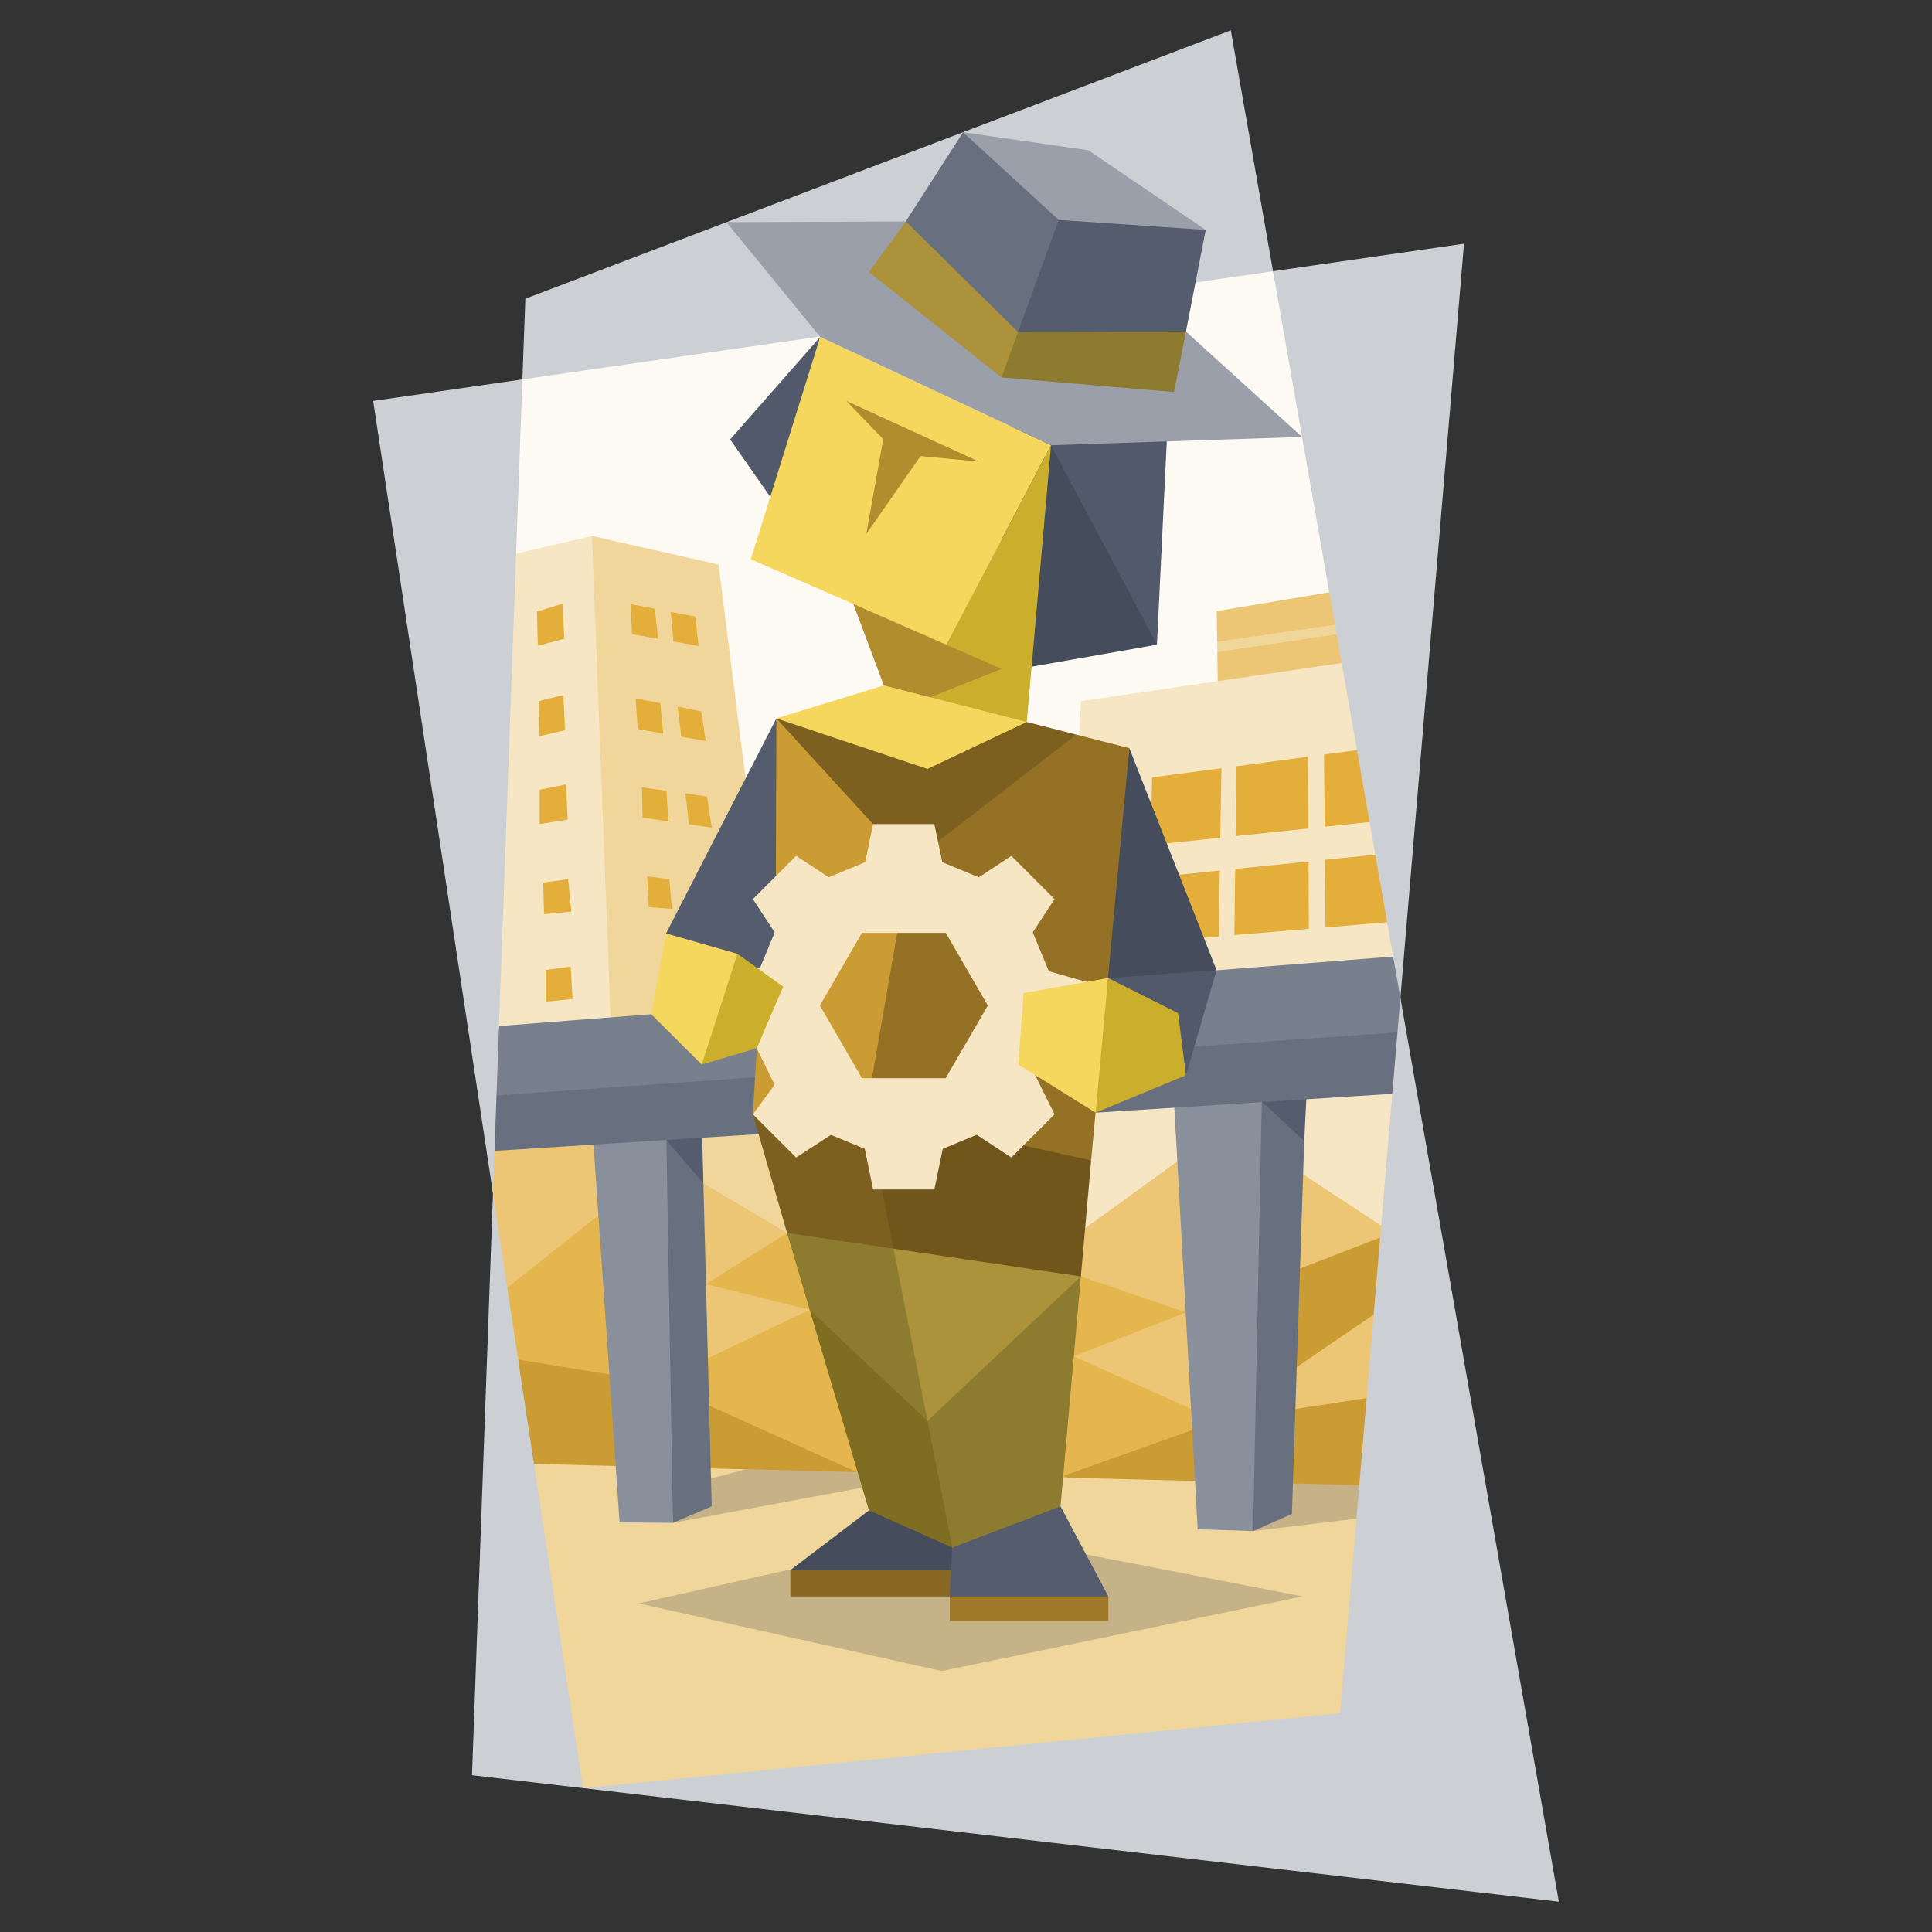 <svg id="strategy_constant_improvement_explorers" xmlns="http://www.w3.org/2000/svg" viewBox="0 0 130 130"><rect x="0" y="0" width="130" height="130" fill="#333333" stroke="none"/><defs><style>.cls-1{fill:#fdfaf4;}.cls-2{fill:#ecc675;}.cls-3{fill:#f1d69c;}.cls-4{fill:#f6e6c4;}.cls-5{fill:#e4ae3a;}.cls-6{fill:#e6b64e;}.cls-7{fill:#cc9c34;}.cls-14,.cls-8{opacity:0.2;}.cls-14,.cls-9{fill:#1d2432;}.cls-10{fill:#68707f;}.cls-11{fill:#89909b;}.cls-12{fill:#545c6d;}.cls-13{fill:#787f8d;}.cls-15{fill:#cccfd4;}.cls-16{fill:#454d5d;}.cls-17{fill:#886822;}.cls-18{fill:#51596a;}.cls-19{fill:#9a9fa9;}.cls-20{fill:#8d7c2f;}.cls-21{fill:#f4d75c;}.cls-22{fill:#ccae2d;}.cls-23{fill:#b38c2e;}.cls-24{fill:#7d5f1f;}.cls-25{fill:#947125;}.cls-26{fill:#ac923b;}.cls-27{fill:#71561c;}.cls-28{fill:#7f6d21;}.cls-29{fill:#9f7928;}</style></defs><polygon class="cls-1" points="31.76 37.41 35.15 25.53 62.84 14.9 85.66 18.25 92.08 34.65 94.23 67.15 94.4 120.32 39.23 120.32 35.15 109.41 33.17 80.3 31.76 37.41"/><polygon class="cls-2" points="81.96 47.18 81.91 43.88 82.25 43.5 81.9 43.18 81.87 41.12 91.77 39.46 92.6 46.79 81.96 47.18"/><polygon class="cls-3" points="81.91 43.88 91.86 42.39 91.92 41.74 81.9 43.18 81.91 43.88"/><polygon class="cls-3" points="39.83 36.06 48.35 37.99 54.83 89.29 36.79 87.11 39.83 36.06"/><polygon class="cls-4" points="31.8 37.93 39.83 36.06 41.78 86.41 32.95 76.18 31.8 37.93"/><polygon class="cls-4" points="92.69 44.26 72.73 47.18 72.47 52.98 73.13 54.93 72.28 57.41 72.18 59.58 72.62 61.51 72 63.86 70.72 93.01 94.8 90.51 94.23 67.15 92.69 44.26"/><polygon class="cls-5" points="36.13 41.15 37.85 40.62 37.97 42.98 36.19 43.45 36.13 41.15"/><polygon class="cls-5" points="36.25 47.18 37.91 46.76 38.02 49.13 36.31 49.54 36.25 47.18"/><polygon class="cls-5" points="36.31 53.14 38.08 52.79 38.2 55.15 36.31 55.45 36.31 53.14"/><polygon class="cls-5" points="36.55 59.39 38.23 59.16 38.44 61.34 36.61 61.52 36.55 59.39"/><polygon class="cls-5" points="36.72 65.27 38.4 65.04 38.53 67.22 36.72 67.4 36.72 65.27"/><polygon class="cls-5" points="45.31 43.16 47.01 43.47 46.78 41.49 45.13 41.17 45.31 43.16"/><polygon class="cls-5" points="44.06 40.96 42.43 40.65 42.53 42.67 44.28 42.98 44.06 40.96"/><polygon class="cls-5" points="44.43 47.32 42.77 46.99 42.91 49.06 44.63 49.36 44.43 47.32"/><polygon class="cls-5" points="45.84 49.57 47.49 49.86 47.18 47.86 45.6 47.55 45.84 49.57"/><polygon class="cls-5" points="46.36 55.47 47.89 55.69 47.58 53.6 46.12 53.39 46.36 55.47"/><polygon class="cls-5" points="44.84 53.21 43.19 52.98 43.24 55.02 44.98 55.27 44.84 53.21"/><polygon class="cls-5" points="46.92 61.3 48.56 61.43 48.29 59.58 46.75 59.38 46.92 61.3"/><polygon class="cls-5" points="45.04 59.16 43.55 58.97 43.65 61.04 45.21 61.16 45.04 59.16"/><polygon class="cls-5" points="83.06 62.92 88.07 62.5 88.05 57.97 83.11 58.47 83.06 62.92"/><polygon class="cls-5" points="83.2 51.56 83.14 56.26 88.03 55.75 88 50.92 83.2 51.56"/><polygon class="cls-5" points="89.15 57.85 89.19 62.41 93.81 62.01 93.7 59.33 93.58 57.41 89.15 57.85"/><polygon class="cls-5" points="89.13 55.63 93.43 55.18 93.1 50.24 89.09 50.77 89.13 55.63"/><polygon class="cls-5" points="76.46 52.45 72.47 52.98 72.28 57.41 76.38 56.97 76.46 52.45"/><polygon class="cls-5" points="76.26 63.5 76.34 59.16 72.18 59.58 72 63.86 76.26 63.5"/><polygon class="cls-5" points="82.19 51.69 77.52 52.31 77.44 56.86 82.11 56.37 82.19 51.69"/><polygon class="cls-5" points="77.33 63.41 82 63.02 82.08 58.58 77.41 59.05 77.33 63.41"/><polygon class="cls-2" points="32.95 76.18 38.76 73.33 47.33 79.63 52.96 82.96 58.58 76.21 73.01 82.65 79.23 78.14 87.7 79.03 93.69 82.96 94.96 105.65 34.85 105 33.17 80.3 32.95 76.18"/><polygon class="cls-6" points="34.13 86.65 40.27 81.77 47.5 86.41 52.96 82.96 64.42 89.4 72.73 85.89 79.82 88.31 93.69 82.96 94.96 105.65 34.78 103.94 34.13 86.65"/><polygon class="cls-2" points="79.82 88.31 72.25 91.26 81.96 95.61 79.82 88.31"/><polygon class="cls-2" points="47.5 86.41 54.48 88.13 44.23 93.01 47.5 86.41"/><polygon class="cls-7" points="44.23 93.01 57.68 99.06 34.13 104.13 34.13 91.36 44.23 93.01"/><polygon class="cls-7" points="81.96 95.61 71.54 99.31 80.63 102.47 81.96 95.61"/><polygon class="cls-7" points="94.54 92.47 81.96 95.61 92.08 104.69 94.54 92.47"/><polygon class="cls-7" points="94.8 89.4 81.96 95.61 79.82 88.31 93.69 82.96 94.8 89.4"/><polygon class="cls-2" points="81.96 95.61 94.4 87.11 94.29 93.71 81.96 95.61"/><polygon class="cls-3" points="35.93 98.5 93.03 99.98 93.69 116.67 39.23 120.32 35.15 104.88 35.93 98.5"/><g class="cls-8"><polygon class="cls-9" points="84.32 103.02 93.11 101.97 93.03 99.98 84.9 99.77 84.32 103.02"/><polygon class="cls-9" points="62.84 99.2 50.16 98.87 43.28 100.69 45.28 102.47 62.84 99.2"/></g><polygon class="cls-10" points="84.32 103.02 86.93 101.87 87.76 76.78 86.65 72.36 83.95 72.47 84.32 103.02"/><polygon class="cls-11" points="78.97 73.63 80.59 102.9 84.32 103.02 84.94 72.24 78.97 73.63"/><polygon class="cls-12" points="84.94 74.15 87.76 76.78 87.98 72.31 84.94 74.15"/><polygon class="cls-10" points="45.28 102.47 47.89 101.36 47.33 79.63 46.46 75.31 43.86 74.74 45.28 102.47"/><polygon class="cls-11" points="39.83 75.47 41.69 102.44 45.28 102.47 44.82 75.47 39.83 75.47"/><polygon class="cls-12" points="44.84 76.71 47.33 79.63 47.22 75.47 44.84 76.71"/><polygon class="cls-13" points="33.58 69.04 94.19 64.33 94.23 67.15 94.3 68.68 94.32 69.79 48.51 73.97 32.95 73.74 33.58 69.04"/><polygon class="cls-10" points="32.95 73.74 33.28 77.44 93.69 73.6 94.4 69.44 32.95 73.74"/><polygon class="cls-14" points="42.97 107.89 64.82 102.99 87.65 107.42 63.37 112.44 42.97 107.89"/><polygon class="cls-15" points="98.51 16.4 85.66 18.25 94.23 67.15 98.51 16.4"/><polygon class="cls-15" points="25.11 26.98 33.17 80.3 35.15 25.53 25.11 26.98"/><polygon class="cls-15" points="82.82 2.04 35.35 20.1 35.15 25.53 85.66 18.25 82.82 2.04"/><polygon class="cls-15" points="104.89 127.96 94.23 67.15 90.17 115.28 39.23 120.32 33.17 80.3 31.76 119.45 104.89 127.96"/><polygon class="cls-16" points="58.47 101.63 53.18 105.65 65.03 106.28 64.08 104.13 62.19 101.84 58.47 101.63"/><polygon class="cls-17" points="63.91 107.42 53.18 107.42 53.18 105.65 64.6 105.65 63.91 107.42"/><polygon class="cls-16" points="75.99 50.34 81.86 65.28 73.42 68.55 75.99 50.34"/><polygon class="cls-18" points="81.86 65.28 74.56 65.81 71.74 70.28 71.74 73.74 79.8 72.35 81.86 65.28"/><polygon class="cls-19" points="64.8 8.9 73.23 10.11 81.13 15.47 70.72 18.66 64.8 8.9"/><polygon class="cls-20" points="52.96 82.96 59.95 99.42 64.08 104.13 68.43 103.67 71.36 101.36 72.73 85.89 59.01 74.68 52.96 82.96"/><polygon class="cls-18" points="55.19 22.67 49.13 29.57 52.68 34.65 55.19 22.67"/><polygon class="cls-18" points="67.75 28.74 77.85 43.38 78.51 29.7 74.61 28.74 67.75 28.74"/><polygon class="cls-16" points="70.72 29.96 77.85 43.38 69.42 44.86 67.39 35.93 70.72 29.96"/><polygon class="cls-21" points="55.19 22.67 50.52 37.63 57.42 40.64 60.9 43.36 63.67 43.38 70.72 29.96 55.19 22.67"/><polygon class="cls-22" points="70.72 29.96 63.67 43.38 59.47 46.12 56.28 48.42 62.96 50.46 69.09 48.58 70.72 29.96"/><polygon class="cls-23" points="67.39 45.01 57.42 40.64 59.47 46.12 61.94 47.18 67.39 45.01"/><polygon class="cls-21" points="69.09 48.58 59.47 46.12 52.24 48.34 62.34 53.88 69.09 48.58"/><polygon class="cls-23" points="65.87 31.06 56.95 26.98 59.43 29.55 58.29 35.93 61.94 30.69 61.94 30.69 65.87 31.06"/><polygon class="cls-24" points="52.24 48.34 61.24 61.65 72.42 49.43 69.09 48.58 62.41 51.74 52.24 48.34"/><polygon class="cls-7" points="52.24 48.34 61.18 58.12 62.41 65.64 59.65 79.03 50.66 74.98 52.24 48.34"/><polygon class="cls-25" points="72.42 49.43 61.18 58.12 58.29 74.74 64.97 78.08 73.42 78.08 75.99 50.34 72.42 49.43"/><polygon class="cls-19" points="48.88 14.95 55.19 22.67 70.72 29.96 87.61 29.4 79.8 22.31 71.24 14.8 60.95 14.9 48.88 14.95"/><polygon class="cls-10" points="60.95 14.9 67.39 25.4 71.74 18.66 71.24 14.8 64.8 8.9 60.95 14.9"/><polygon class="cls-12" points="67.39 25.4 79.8 22.31 81.13 15.47 71.24 14.8 67.39 25.4"/><polygon class="cls-26" points="58.47 18.31 67.39 25.4 69.12 24.34 68.5 22.34 60.95 14.9 58.47 18.31"/><polygon class="cls-20" points="67.39 25.4 79 26.38 79.8 22.31 68.5 22.34 67.39 25.4"/><polygon class="cls-24" points="50.66 74.98 52.96 82.96 61.07 85.89 63.91 79.35 58.29 74.74 50.66 74.98"/><polygon class="cls-27" points="58.29 74.74 60.12 84.02 64.62 86.41 72.73 85.89 73.42 78.08 58.29 74.74"/><polygon class="cls-28" points="54.48 88.13 58.03 85.55 62.41 95.61 64.08 104.13 58.47 101.63 54.48 88.13"/><polygon class="cls-26" points="72.73 85.89 62.41 95.61 59.65 89.29 60.12 84.02 72.73 85.89"/><polygon class="cls-20" points="52.96 82.96 54.48 88.13 62.41 95.61 60.12 84.02 52.96 82.96"/><polygon class="cls-12" points="52.24 48.34 44.82 62.81 52.18 67.66 52.24 48.34"/><path class="cls-4" d="M68.39,60.08l-7.58-3.14-7.58,3.14-3.14,7.58.83,2.87,2.31,4.72,7.58,3.14,7.58-3.14,3.14-7.59ZM63.63,72.55H58l-2.83-4.89L58,62.77h5.64l2.83,4.89Z"/><polygon class="cls-4" points="60.81 59.03 63.88 60.3 62.87 55.45 58.75 55.45 57.74 60.3 60.81 59.03"/><polygon class="cls-4" points="73.11 66.07 68.21 64.68 70.96 60.5 68.05 57.59 63.91 60.32 66.92 61.56 69.44 67.66 66.92 73.77 60.81 76.3 54.7 73.77 52.18 67.66 54.7 61.56 57.72 60.31 53.57 57.59 50.66 60.5 53.39 64.67 48.51 65.68 48.51 69.8 53.39 71.28 50.66 74.98 53.57 77.89 57.75 75.16 58.75 80.04 62.87 80.04 63.88 75.14 68.05 77.89 70.96 74.98 69.62 72.28 73.11 69.8 73.11 66.07"/><polygon class="cls-21" points="44.82 62.81 49.62 64.18 49.62 67.22 47.22 71.63 43.82 68.25 44.82 62.81"/><polygon class="cls-22" points="49.62 64.18 52.7 66.39 50.92 70.53 47.22 71.63 49.62 64.18"/><polygon class="cls-22" points="74.56 65.81 72.73 68.71 73.72 74.87 79.8 72.35 79.27 68.17 74.56 65.81"/><polygon class="cls-21" points="74.56 65.81 68.88 66.82 68.52 71.63 73.72 74.87 74.56 65.81"/><polygon class="cls-12" points="64.08 104.13 63.91 107.42 69.24 108.01 74.58 107.42 71.36 101.36 64.08 104.13"/><rect class="cls-29" x="63.91" y="107.42" width="10.67" height="1.66"/></svg>
